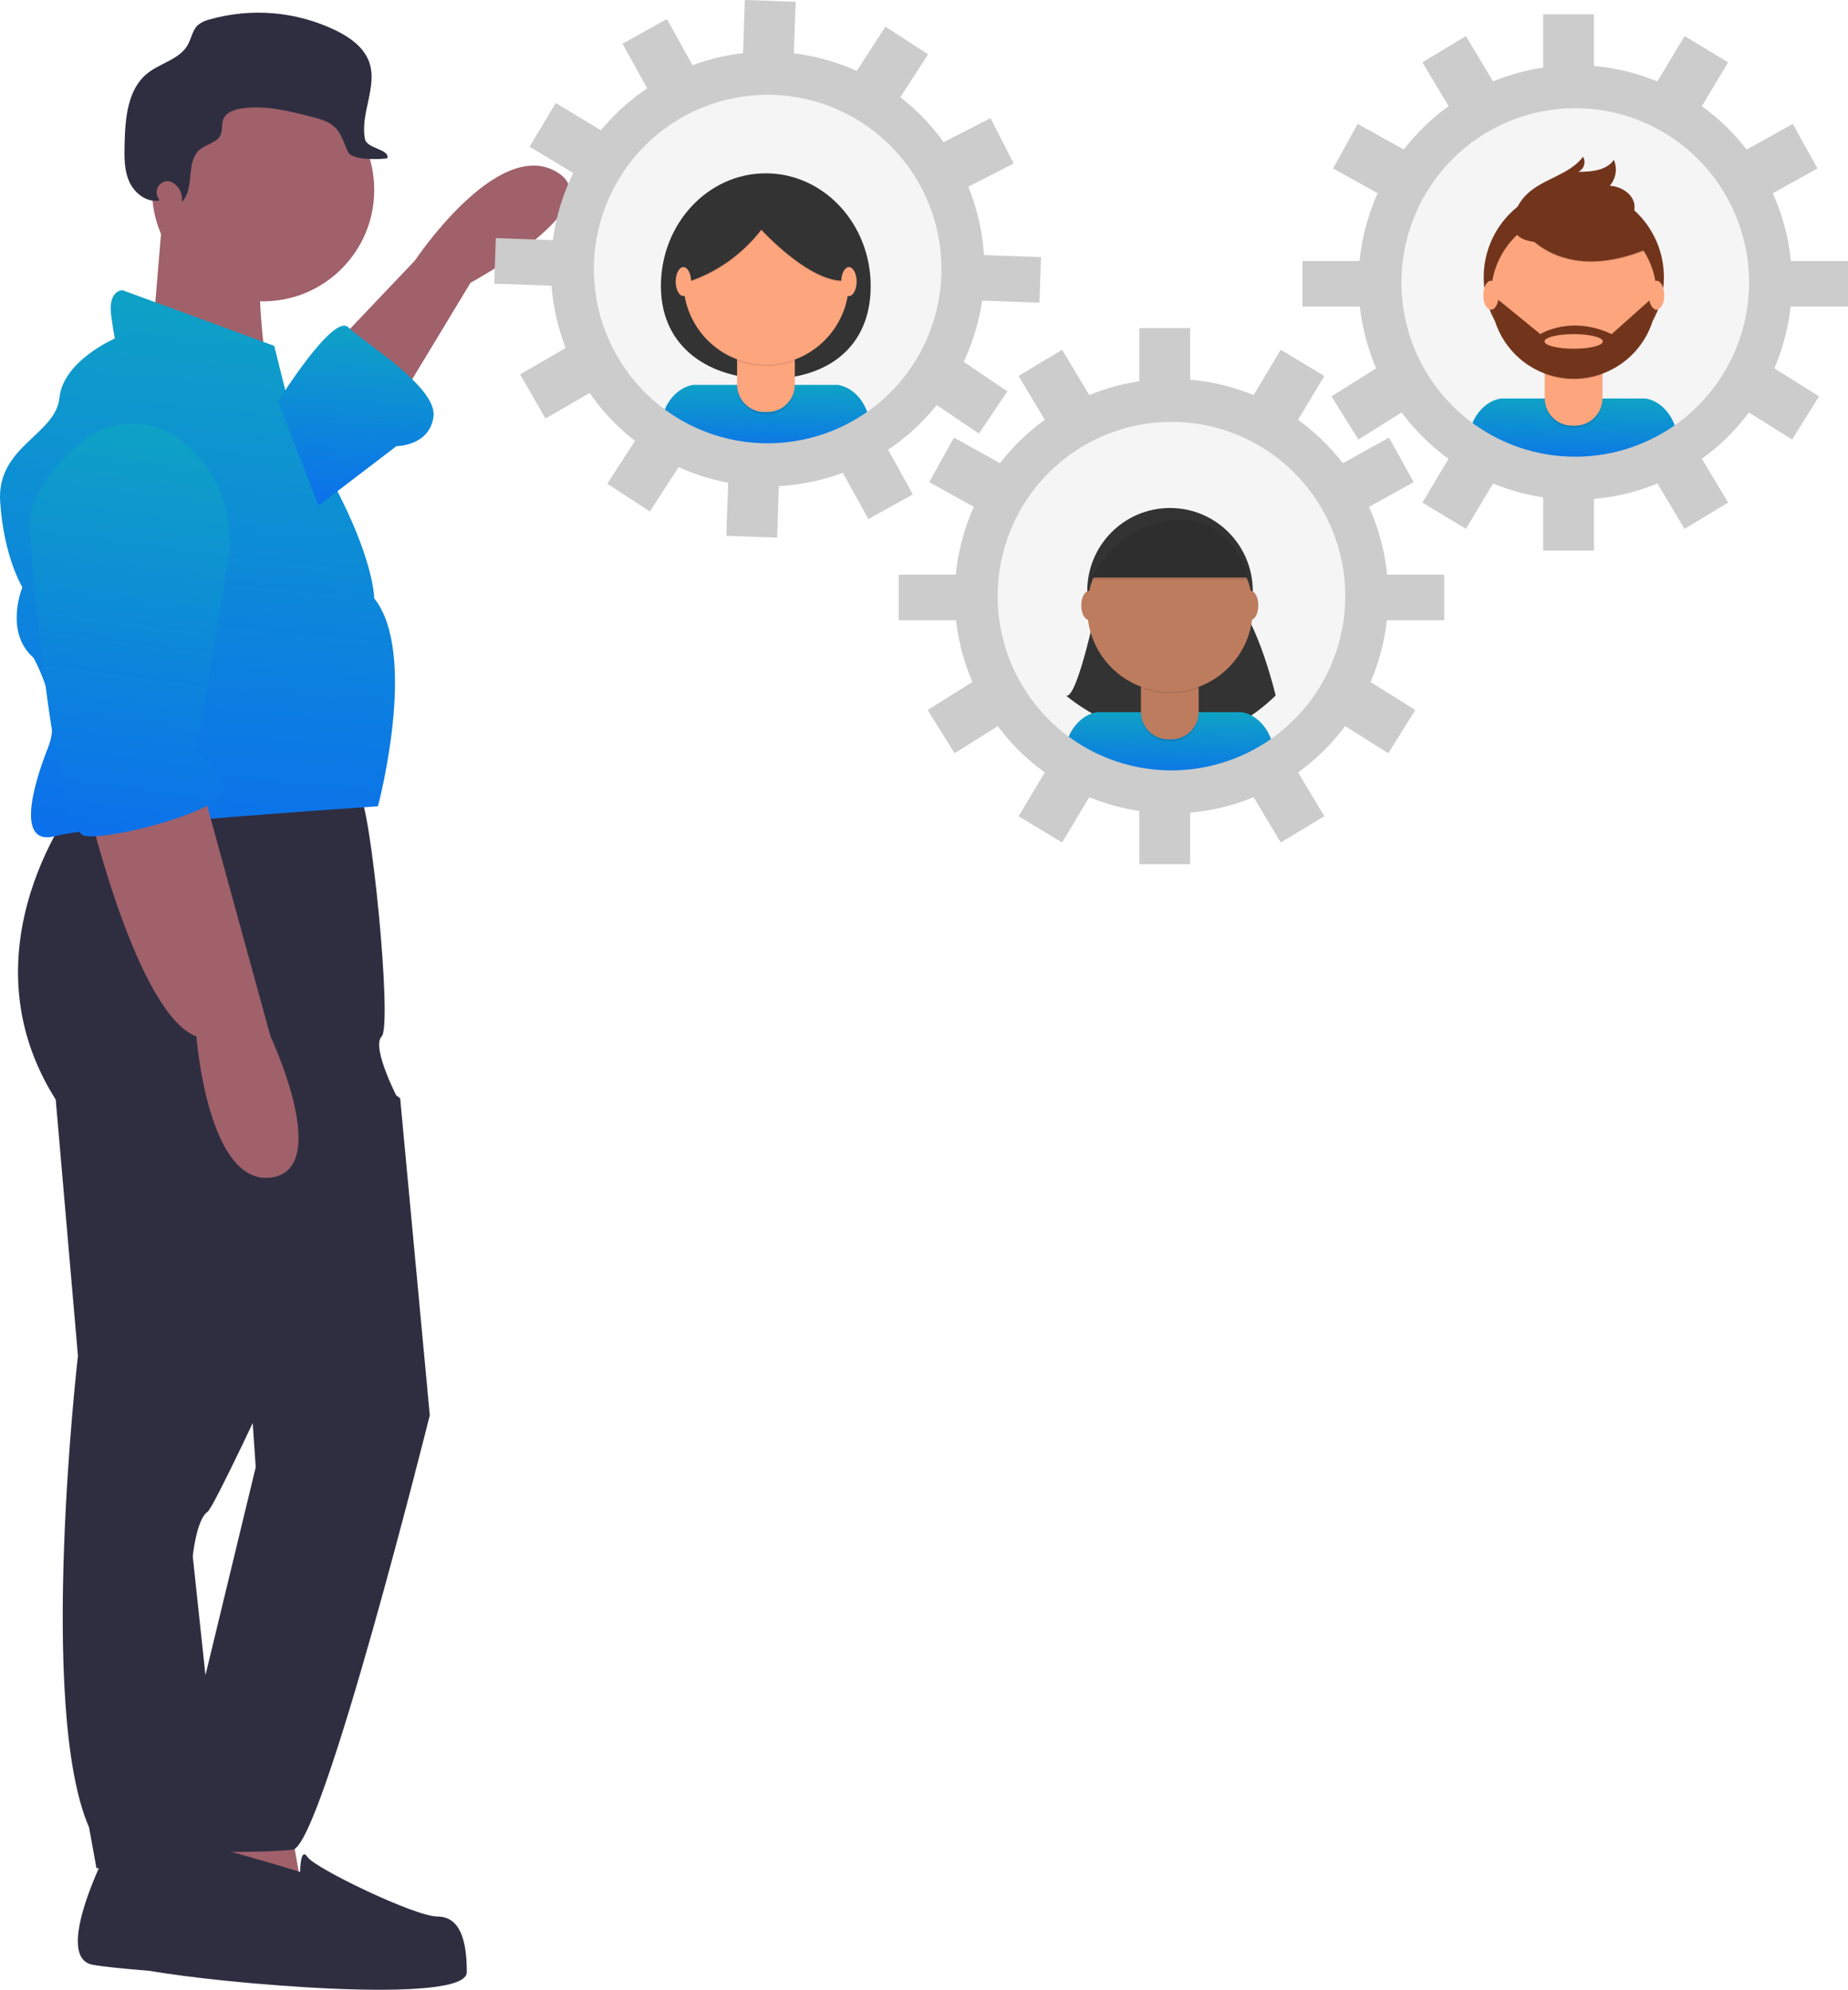 <svg width="236" height="254" viewBox="0 0 236 254" fill="none" xmlns="http://www.w3.org/2000/svg">
<g clip-path="url(#clip0)">
<path d="M43.534 43.204L52.994 33.25C52.994 33.25 63.399 17.609 70.967 21.875C78.534 26.14 60.088 36.094 60.088 36.094L50.629 51.736L43.534 43.204Z" fill="#A0616A"/>
<path d="M13.737 236.116C13.737 236.116 6.643 249.862 11.845 250.81C17.048 251.758 42.589 253.18 43.062 251.758C43.535 250.336 47.318 245.596 44.48 243.7C41.643 241.804 30.291 240.382 30.291 240.382L26.508 236.59L13.737 236.116Z" fill="#2F2E41"/>
<path d="M9.954 101.978C9.954 101.978 -5.181 120.938 7.116 140.371L9.954 173.076C9.954 173.076 4.751 218.105 11.373 233.272L12.319 238.486H28.873L24.616 198.671C24.616 198.671 25.089 193.931 26.508 192.984C27.927 192.036 51.102 140.845 51.102 140.845C51.102 140.845 47.318 133.735 48.737 132.313C50.156 130.891 47.318 102.452 45.9 101.504C44.481 100.556 9.954 101.978 9.954 101.978Z" fill="#2F2E41"/>
<path d="M36.913 231.85L38.805 242.752L20.359 241.804L22.724 229.954L36.913 231.85Z" fill="#A0616A"/>
<path d="M33.602 38.464C41.439 38.464 47.791 32.098 47.791 24.245C47.791 16.391 41.439 10.025 33.602 10.025C25.766 10.025 19.413 16.391 19.413 24.245C19.413 32.098 25.766 38.464 33.602 38.464Z" fill="#A0616A"/>
<path d="M20.832 26.614L19.413 43.678L34.548 50.788C34.548 50.788 31.947 34.909 33.839 30.643L20.832 26.614Z" fill="#A0616A"/>
<path d="M36.44 49.84L35.021 44.152L15.629 37.042C15.629 37.042 13.737 37.042 14.21 40.36C14.683 43.678 14.683 43.204 14.683 43.204C14.683 43.204 8.062 46.048 7.589 50.788C7.116 55.528 -0.452 56.95 0.021 64.059C0.494 71.169 2.859 74.961 2.859 74.961C2.859 74.961 0.494 80.649 4.278 83.967C4.278 83.967 8.062 90.603 6.17 95.343C4.278 100.082 1.913 108.14 7.116 106.718C12.319 105.296 48.264 102.926 48.264 102.926C48.264 102.926 53.467 83.493 47.791 76.383C47.791 76.383 47.791 72.117 43.535 63.585C39.278 55.054 36.44 49.84 36.44 49.84Z" fill="url(#paint0_linear)"/>
<path d="M11.373 103.4C11.373 103.4 17.521 129.469 25.089 132.313C25.089 132.313 26.508 151.273 34.548 150.325C42.589 149.377 34.548 132.313 34.548 132.313L25.562 99.608L11.373 103.4Z" fill="#A0616A"/>
<path d="M35.494 51.262C35.494 51.262 42.589 39.886 44.481 41.782C46.373 43.678 55.832 49.366 55.359 53.158C54.886 56.95 50.629 56.95 50.629 56.95L40.697 64.533L35.494 51.262Z" fill="url(#paint1_linear)"/>
<path d="M45.426 136.105L51.102 140.194L54.886 180.66C54.886 180.66 41.17 235.642 37.386 236.116C33.602 236.59 17.994 236.59 18.467 235.168C18.94 233.746 21.305 228.058 21.305 226.636C21.305 225.215 26.238 213.843 26.238 213.843L32.656 187.296L31.237 166.44L45.426 136.105Z" fill="#2F2E41"/>
<path d="M38.332 238.96C38.332 238.96 18.467 232.798 17.521 234.22C16.575 235.642 10.266 249.974 19.096 251.577C27.927 253.18 59.615 256.024 59.615 251.758C59.615 247.492 58.67 244.648 55.832 244.648C52.994 244.648 40.224 238.486 39.278 237.064C38.332 235.642 38.332 238.96 38.332 238.96Z" fill="#2F2E41"/>
<path d="M20.148 25.179C19.557 23.961 20.867 22.635 22.043 23.303L22.068 23.317C22.48 23.568 22.809 23.935 23.014 24.372C23.22 24.81 23.292 25.298 23.222 25.776C24.927 24.071 23.67 20.651 25.513 19.095C26.366 18.375 27.751 18.217 28.189 17.189C28.444 16.591 28.271 15.882 28.495 15.271C28.829 14.365 29.896 13.986 30.85 13.844C33.848 13.396 36.881 14.158 39.817 14.915C40.897 15.193 42.032 15.502 42.819 16.294C43.647 17.128 43.935 18.34 44.443 19.401C44.951 20.462 48.282 20.366 49.447 20.216C49.851 19.063 46.861 18.976 46.617 17.779C45.95 14.507 48.273 11.028 47.134 7.89C46.447 5.999 44.653 4.747 42.847 3.868C37.829 1.451 32.101 0.961 26.747 2.491C26.202 2.612 25.693 2.859 25.26 3.212C24.573 3.855 24.445 4.887 23.988 5.711C22.945 7.586 20.471 8.032 18.803 9.38C16.277 11.421 15.992 15.106 15.91 18.357C15.869 19.994 15.84 21.695 16.509 23.189C17.178 24.683 18.764 25.901 20.368 25.588C20.292 25.464 20.219 25.326 20.148 25.179Z" fill="#2F2E41"/>
<path d="M22.616 55.881C20.785 54.607 18.584 53.978 16.358 54.091C14.133 54.205 12.007 55.054 10.315 56.507C7.055 59.283 3.548 63.26 3.805 67.377C4.278 74.961 7.116 106.244 10.9 106.718C14.683 107.192 28.399 103.4 28.399 101.03C28.399 98.66 25.089 95.816 25.089 95.816L29.109 71.645C30.102 65.672 27.732 59.57 22.828 56.032C22.758 55.981 22.687 55.931 22.616 55.881Z" fill="url(#paint2_linear)"/>
<g opacity="0.5">
<path opacity="0.5" d="M98.029 58.721C111.479 58.721 122.383 47.794 122.383 34.315C122.383 20.836 111.479 9.909 98.029 9.909C84.579 9.909 73.675 20.836 73.675 34.315C73.675 47.794 84.579 58.721 98.029 58.721Z" fill="url(#paint3_linear)"/>
</g>
<path d="M98.076 58.051C111.243 58.051 121.917 47.354 121.917 34.159C121.917 20.964 111.243 10.268 98.076 10.268C84.91 10.268 74.236 20.964 74.236 34.159C74.236 47.354 84.91 58.051 98.076 58.051Z" fill="#F5F5F5"/>
<path d="M111.191 36.514C111.191 44.461 105.493 48.372 98.096 48.372C90.698 48.372 84.401 44.461 84.401 36.514C84.401 28.567 90.398 22.124 97.796 22.124C105.194 22.124 111.191 28.567 111.191 36.514Z" fill="#333333"/>
<path d="M98.096 58.145C102.754 58.153 107.311 56.786 111.2 54.215C110.322 49.404 106.979 49.13 106.979 49.13H88.545C88.545 49.13 85.391 49.389 84.405 53.815C88.413 56.64 93.195 58.153 98.096 58.145Z" fill="url(#paint4_linear)"/>
<path opacity="0.1" d="M94.132 43.261H101.505V49.378C101.505 50.303 101.138 51.191 100.486 51.845C99.833 52.499 98.947 52.867 98.024 52.867H97.613C96.69 52.867 95.804 52.499 95.151 51.845C94.499 51.191 94.132 50.303 94.132 49.378V43.261H94.132Z" fill="black"/>
<path d="M94.796 42.987H100.841C101.017 42.987 101.186 43.057 101.311 43.182C101.435 43.307 101.505 43.476 101.505 43.653V49.105C101.505 50.03 101.138 50.917 100.486 51.571C99.833 52.225 98.947 52.593 98.024 52.593H97.613C96.69 52.593 95.804 52.225 95.151 51.571C94.499 50.917 94.132 50.03 94.132 49.105V43.653C94.132 43.476 94.202 43.307 94.326 43.182C94.451 43.057 94.62 42.987 94.796 42.987V42.987Z" fill="#FDA57D"/>
<path opacity="0.1" d="M94.145 46.051C96.522 46.941 99.137 46.948 101.519 46.071V45.164H94.145V46.051Z" fill="black"/>
<path d="M97.846 46.546C103.682 46.546 108.414 41.804 108.414 35.955C108.414 30.105 103.682 25.364 97.846 25.364C92.009 25.364 87.277 30.105 87.277 35.955C87.277 41.804 92.009 46.546 97.846 46.546Z" fill="#FDA57D"/>
<path opacity="0.1" d="M85.665 36.647C85.665 36.647 92.246 35.847 97.231 29.452C97.231 29.452 103.813 36.714 108.399 35.914C108.399 35.914 111.059 33.116 108.399 30.318C105.74 27.52 103.68 23.989 100.156 24.456C96.633 24.922 92.312 25.122 90.451 26.787C88.59 28.453 85.665 36.647 85.665 36.647Z" fill="black"/>
<path d="M85.665 36.514C85.665 36.514 92.246 35.714 97.231 29.319C97.231 29.319 103.813 36.58 108.399 35.781C108.399 35.781 111.059 32.983 108.399 30.185C105.74 27.387 103.68 23.856 100.156 24.322C96.633 24.789 92.312 24.989 90.451 26.654C88.59 28.32 85.665 36.514 85.665 36.514Z" fill="#333333"/>
<path d="M87.273 37.792C87.816 37.792 88.256 36.965 88.256 35.945C88.256 34.924 87.816 34.097 87.273 34.097C86.73 34.097 86.29 34.924 86.29 35.945C86.29 36.965 86.73 37.792 87.273 37.792Z" fill="#FDA57D"/>
<path d="M108.413 37.792C108.956 37.792 109.396 36.965 109.396 35.945C109.396 34.924 108.956 34.097 108.413 34.097C107.87 34.097 107.43 34.924 107.43 35.945C107.43 36.965 107.87 37.792 108.413 37.792Z" fill="#FDA57D"/>
<g opacity="0.5">
<path opacity="0.5" d="M201.167 60.462C214.617 60.462 225.521 49.535 225.521 36.056C225.521 22.577 214.617 11.65 201.167 11.65C187.717 11.65 176.814 22.577 176.814 36.056C176.814 49.535 187.717 60.462 201.167 60.462Z" fill="url(#paint5_linear)"/>
</g>
<path d="M201.215 59.792C214.381 59.792 225.055 49.095 225.055 35.9C225.055 22.705 214.381 12.009 201.215 12.009C188.048 12.009 177.375 22.705 177.375 35.9C177.375 49.095 188.048 59.792 201.215 59.792Z" fill="#F5F5F5"/>
<path d="M201.234 59.886C205.892 59.893 210.45 58.527 214.338 55.956C213.46 51.145 210.117 50.87 210.117 50.87H191.684C191.684 50.87 188.529 51.13 187.543 55.556C191.551 58.381 196.334 59.894 201.234 59.886Z" fill="url(#paint6_linear)"/>
<path d="M200.984 46.929C207.339 46.929 212.491 41.766 212.491 35.397C212.491 29.028 207.339 23.865 200.984 23.865C194.629 23.865 189.477 29.028 189.477 35.397C189.477 41.766 194.629 46.929 200.984 46.929Z" fill="#72351C"/>
<path opacity="0.1" d="M197.27 45.002H204.643V51.119C204.643 52.044 204.277 52.931 203.624 53.586C202.971 54.24 202.085 54.608 201.162 54.608H200.751C199.828 54.608 198.942 54.24 198.29 53.586C197.637 52.931 197.27 52.044 197.27 51.119V45.002Z" fill="black"/>
<path d="M197.934 44.728H203.979C204.155 44.728 204.324 44.798 204.449 44.923C204.573 45.048 204.643 45.217 204.643 45.394V50.845C204.643 51.771 204.277 52.658 203.624 53.312C202.971 53.966 202.085 54.334 201.162 54.334H200.751C199.828 54.334 198.942 53.966 198.29 53.312C197.637 52.658 197.27 51.771 197.27 50.845V45.394C197.27 45.217 197.34 45.048 197.465 44.923C197.589 44.798 197.758 44.728 197.934 44.728Z" fill="#FDA57D"/>
<path opacity="0.1" d="M197.284 47.792C199.66 48.682 202.276 48.689 204.657 47.812V46.904H197.284V47.792Z" fill="black"/>
<path d="M200.984 48.286C206.821 48.286 211.552 43.545 211.552 37.696C211.552 31.846 206.821 27.105 200.984 27.105C195.147 27.105 190.416 31.846 190.416 37.696C190.416 43.545 195.147 48.286 200.984 48.286Z" fill="#FDA57D"/>
<path opacity="0.1" d="M193.456 28.062C193.456 28.062 197.91 37.122 210.474 31.859L207.549 27.262L202.364 25.397L193.456 28.062Z" fill="black"/>
<path d="M193.456 27.929C193.456 27.929 197.91 36.989 210.474 31.726L207.549 27.129L202.364 25.264L193.456 27.929Z" fill="#72351C"/>
<path d="M193.416 27.317C193.717 26.385 194.236 25.539 194.93 24.85C197.009 22.791 200.416 22.356 202.164 20.008C202.259 20.174 202.319 20.358 202.339 20.549C202.358 20.739 202.338 20.932 202.279 21.114C202.22 21.296 202.123 21.464 201.996 21.606C201.868 21.749 201.712 21.863 201.538 21.942C203.21 21.931 205.153 21.784 206.1 20.402C206.334 20.948 206.408 21.549 206.315 22.136C206.221 22.723 205.964 23.271 205.572 23.717C207.056 23.784 208.64 24.794 208.736 26.28C208.8 27.27 208.18 28.207 207.368 28.775C206.525 29.3 205.587 29.654 204.608 29.817C201.786 30.44 191.575 33.054 193.416 27.317Z" fill="#72351C"/>
<path d="M211.552 37.788H211.272L205.821 42.651C200.569 40.187 196.713 42.651 196.713 42.651L190.996 37.988L190.42 38.061C190.498 40.84 191.664 43.478 193.666 45.403C195.668 47.329 198.345 48.388 201.12 48.352C203.894 48.316 206.544 47.189 208.495 45.212C210.447 43.236 211.545 40.569 211.552 37.788V37.788ZM200.968 44.517C198.912 44.517 197.245 44.099 197.245 43.584C197.245 43.069 198.912 42.651 200.968 42.651C203.024 42.651 204.691 43.069 204.691 43.584C204.691 44.099 203.024 44.517 200.968 44.517Z" fill="#72351C"/>
<path d="M190.411 39.533C190.954 39.533 191.394 38.706 191.394 37.685C191.394 36.665 190.954 35.838 190.411 35.838C189.868 35.838 189.428 36.665 189.428 37.685C189.428 38.706 189.868 39.533 190.411 39.533Z" fill="#FDA57D"/>
<path d="M211.551 39.533C212.094 39.533 212.534 38.706 212.534 37.685C212.534 36.665 212.094 35.838 211.551 35.838C211.008 35.838 210.568 36.665 210.568 37.685C210.568 38.706 211.008 39.533 211.551 39.533Z" fill="#FDA57D"/>
<g opacity="0.5">
<path opacity="0.5" d="M149.601 100.503C163.051 100.503 173.955 89.576 173.955 76.097C173.955 62.618 163.051 51.691 149.601 51.691C136.151 51.691 125.248 62.618 125.248 76.097C125.248 89.576 136.151 100.503 149.601 100.503Z" fill="url(#paint7_linear)"/>
</g>
<path d="M149.601 99.855C162.768 99.855 173.441 89.159 173.441 75.964C173.441 62.769 162.768 52.072 149.601 52.072C136.435 52.072 125.761 62.769 125.761 75.964C125.761 89.159 136.435 99.855 149.601 99.855Z" fill="#F5F5F5"/>
<path d="M140.297 76.177C140.297 76.177 137.593 89.521 136.119 88.782C136.119 88.782 150.346 101.097 162.908 88.782C162.908 88.782 160.696 79.379 157.501 76.177H140.297Z" fill="#333333"/>
<path d="M149.668 99.927C154.326 99.934 158.883 98.568 162.772 95.997C161.894 91.186 158.551 90.912 158.551 90.912H140.117C140.117 90.912 136.963 91.171 135.977 95.597C139.985 98.422 144.767 99.935 149.668 99.927Z" fill="url(#paint8_linear)"/>
<path d="M149.418 86.029C155.254 86.029 159.986 81.287 159.986 75.438C159.986 69.588 155.254 64.847 149.418 64.847C143.581 64.847 138.849 69.588 138.849 75.438C138.849 81.287 143.581 86.029 149.418 86.029Z" fill="#333333"/>
<path opacity="0.1" d="M145.704 85.043H153.077V91.16C153.077 92.085 152.71 92.973 152.058 93.627C151.405 94.281 150.519 94.649 149.596 94.649H149.185C148.262 94.649 147.376 94.281 146.723 93.627C146.071 92.973 145.704 92.085 145.704 91.16V85.043Z" fill="black"/>
<path d="M146.368 84.769H152.413C152.589 84.769 152.758 84.839 152.883 84.964C153.007 85.089 153.077 85.258 153.077 85.435V90.886C153.077 91.812 152.71 92.699 152.058 93.353C151.405 94.007 150.519 94.375 149.596 94.375H149.185C148.262 94.375 147.376 94.007 146.723 93.353C146.071 92.699 145.704 91.812 145.704 90.886V85.435C145.704 85.258 145.774 85.089 145.898 84.964C146.023 84.839 146.192 84.769 146.368 84.769H146.368Z" fill="#BE7C5E"/>
<path opacity="0.1" d="M145.718 87.833C148.094 88.723 150.71 88.73 153.091 87.853V86.945H145.718V87.833Z" fill="black"/>
<path d="M149.418 88.328C155.254 88.328 159.986 83.586 159.986 77.737C159.986 71.887 155.254 67.145 149.418 67.145C143.581 67.145 138.849 71.887 138.849 77.737C138.849 83.586 143.581 88.328 149.418 88.328Z" fill="#BE7C5E"/>
<path d="M139.314 73.714H159.467C159.467 73.714 157.747 65.558 150.128 66.078C142.509 66.598 139.314 73.714 139.314 73.714Z" fill="#333333"/>
<path d="M139.068 79.132C139.611 79.132 140.051 78.305 140.051 77.285C140.051 76.265 139.611 75.438 139.068 75.438C138.525 75.438 138.085 76.265 138.085 77.285C138.085 78.305 138.525 79.132 139.068 79.132Z" fill="#BE7C5E"/>
<path d="M159.713 79.132C160.256 79.132 160.696 78.305 160.696 77.285C160.696 76.265 160.256 75.438 159.713 75.438C159.17 75.438 158.73 76.265 158.73 77.285C158.73 78.305 159.17 79.132 159.713 79.132Z" fill="#BE7C5E"/>
<path opacity="0.1" d="M139.314 73.987H159.467C159.467 73.987 157.747 65.832 150.128 66.352C142.509 66.872 139.314 73.987 139.314 73.987Z" fill="black"/>
<path d="M149.601 53.852C153.991 53.852 158.283 55.157 161.933 57.601C165.584 60.045 168.429 63.52 170.109 67.584C171.789 71.649 172.228 76.122 171.372 80.437C170.516 84.752 168.401 88.716 165.297 91.827C162.193 94.938 158.238 97.056 153.932 97.915C149.626 98.773 145.163 98.332 141.107 96.649C137.051 94.965 133.584 92.114 131.145 88.456C128.706 84.798 127.404 80.497 127.404 76.097C127.404 73.176 127.978 70.283 129.094 67.584C130.209 64.885 131.844 62.433 133.905 60.367C135.967 58.302 138.414 56.663 141.107 55.545C143.8 54.428 146.686 53.852 149.601 53.852ZM149.601 48.359C144.127 48.359 138.775 49.986 134.224 53.033C129.672 56.081 126.124 60.413 124.029 65.482C121.934 70.551 121.386 76.128 122.454 81.509C123.522 86.889 126.158 91.832 130.029 95.711C133.9 99.591 138.832 102.232 144.201 103.303C149.57 104.373 155.136 103.824 160.194 101.724C165.251 99.625 169.574 96.069 172.615 91.508C175.657 86.946 177.28 81.583 177.28 76.097C177.272 68.743 174.353 61.692 169.164 56.492C163.975 51.292 156.94 48.367 149.601 48.359Z" fill="#CCCCCC"/>
<path d="M151.992 41.874H145.503V48.719H151.992V41.874Z" fill="#CCCCCC"/>
<path d="M163.563 44.647L160.045 50.514L165.607 53.863L169.125 47.996L163.563 44.647Z" fill="#CCCCCC"/>
<path d="M177.384 55.857L171.41 59.175L174.556 64.862L180.529 61.544L177.384 55.857Z" fill="#CCCCCC"/>
<path d="M174.943 87.009L171.505 92.523L177.297 96.15L180.735 90.636L174.943 87.009Z" fill="#CCCCCC"/>
<path d="M121.819 55.857L118.673 61.544L124.646 64.862L127.792 59.175L121.819 55.857Z" fill="#CCCCCC"/>
<path d="M124.259 87.009L118.467 90.636L121.905 96.15L127.698 92.523L124.259 87.009Z" fill="#CCCCCC"/>
<path d="M135.639 44.647L130.078 47.996L133.595 53.863L139.157 50.514L135.639 44.647Z" fill="#CCCCCC"/>
<path d="M151.992 103.476H145.503V110.32H151.992V103.476Z" fill="#CCCCCC"/>
<path d="M165.607 98.331L160.045 101.68L163.563 107.547L169.125 104.198L165.607 98.331Z" fill="#CCCCCC"/>
<path d="M133.595 98.331L130.078 104.198L135.639 107.547L139.157 101.68L133.595 98.331Z" fill="#CCCCCC"/>
<path d="M122.623 73.359H114.768V79.177H122.623V73.359Z" fill="#CCCCCC"/>
<path d="M176.579 79.177H184.434V73.359H176.579V79.177Z" fill="#CCCCCC"/>
<path d="M201.167 13.811C205.557 13.811 209.849 15.116 213.499 17.56C217.15 20.004 219.995 23.479 221.675 27.543C223.355 31.608 223.794 36.081 222.938 40.396C222.081 44.711 219.967 48.675 216.863 51.786C213.759 54.897 209.803 57.015 205.498 57.874C201.192 58.732 196.729 58.291 192.673 56.608C188.617 54.924 185.15 52.073 182.711 48.415C180.272 44.757 178.97 40.456 178.97 36.056C178.97 30.156 181.308 24.498 185.471 20.326C189.634 16.155 195.28 13.811 201.167 13.811ZM201.167 8.318C195.693 8.318 190.341 9.944 185.789 12.992C181.238 16.04 177.69 20.372 175.595 25.441C173.5 30.51 172.952 36.087 174.02 41.468C175.088 46.848 177.724 51.791 181.595 55.67C185.466 59.55 190.398 62.191 195.767 63.262C201.136 64.332 206.702 63.783 211.759 61.683C216.817 59.584 221.14 56.028 224.181 51.467C227.223 46.905 228.846 41.542 228.846 36.056C228.838 28.702 225.919 21.651 220.73 16.451C215.541 11.251 208.506 8.326 201.167 8.318Z" fill="#CCCCCC"/>
<path d="M203.558 1.833H197.069V8.678H203.558V1.833Z" fill="#CCCCCC"/>
<path d="M215.129 4.606L211.612 10.473L217.173 13.822L220.691 7.955L215.129 4.606Z" fill="#CCCCCC"/>
<path d="M228.95 15.816L222.976 19.134L226.122 24.821L232.096 21.503L228.95 15.816Z" fill="#CCCCCC"/>
<path d="M226.509 46.968L223.071 52.482L228.863 56.109L232.301 50.595L226.509 46.968Z" fill="#CCCCCC"/>
<path d="M173.384 15.816L170.239 21.503L176.212 24.821L179.358 19.134L173.384 15.816Z" fill="#CCCCCC"/>
<path d="M175.825 46.968L170.033 50.595L173.472 56.109L179.264 52.482L175.825 46.968Z" fill="#CCCCCC"/>
<path d="M187.205 4.606L181.644 7.955L185.161 13.822L190.723 10.473L187.205 4.606Z" fill="#CCCCCC"/>
<path d="M203.558 63.435H197.069V70.279H203.558V63.435Z" fill="#CCCCCC"/>
<path d="M217.174 58.29L211.613 61.639L215.13 67.506L220.692 64.157L217.174 58.29Z" fill="#CCCCCC"/>
<path d="M185.161 58.29L181.644 64.157L187.205 67.506L190.723 61.639L185.161 58.29Z" fill="#CCCCCC"/>
<path d="M174.189 33.318H166.334V39.136H174.189V33.318Z" fill="#CCCCCC"/>
<path d="M228.146 39.136H236V33.318H228.146V39.136Z" fill="#CCCCCC"/>
<path d="M98.021 12.1C98.282 12.1 98.543 12.104 98.805 12.113C104.621 12.316 110.124 14.799 114.131 19.028C118.138 23.257 120.328 28.893 120.228 34.724C120.129 40.555 117.749 46.113 113.601 50.203C109.453 54.293 103.868 56.586 98.049 56.59C97.788 56.59 97.527 56.586 97.265 56.577C91.449 56.374 85.946 53.891 81.939 49.662C77.932 45.433 75.743 39.797 75.842 33.966C75.941 28.135 78.321 22.577 82.469 18.487C86.617 14.397 92.202 12.104 98.021 12.1ZM98.023 6.606V12.1L98.022 6.606C90.766 6.61 83.8 9.469 78.627 14.568C73.453 19.667 70.484 26.599 70.36 33.87C70.236 41.141 72.966 48.17 77.963 53.444C82.959 58.718 89.822 61.815 97.075 62.067C97.398 62.078 97.726 62.084 98.049 62.084C105.306 62.08 112.27 59.221 117.444 54.121C122.618 49.022 125.586 42.09 125.71 34.819C125.834 27.548 123.104 20.519 118.107 15.245C113.111 9.972 106.248 6.875 98.995 6.623C98.672 6.612 98.344 6.606 98.023 6.606Z" fill="#CCCCCC"/>
<path d="M95.124 2.02727e-05L94.888 6.841L101.372 7.066L101.609 0.226L95.124 2.02727e-05Z" fill="#CCCCCC"/>
<path d="M113.078 3.4L109.359 9.141L114.802 12.681L118.52 6.94L113.078 3.4Z" fill="#CCCCCC"/>
<path d="M126.502 15.082L120.417 18.191L123.364 23.984L129.449 20.876L126.502 15.082Z" fill="#CCCCCC"/>
<path d="M122.984 46.131L119.357 51.523L125.02 55.349L128.647 49.957L122.984 46.131Z" fill="#CCCCCC"/>
<path d="M70.97 13.151L67.629 18.725L73.484 22.249L76.825 16.675L70.97 13.151Z" fill="#CCCCCC"/>
<path d="M72.33 44.369L66.416 47.792L69.661 53.423L75.576 49.999L72.33 44.369Z" fill="#CCCCCC"/>
<path d="M85.17 2.428L79.496 5.582L82.808 11.568L88.483 8.414L85.17 2.428Z" fill="#CCCCCC"/>
<path d="M92.992 61.565L92.755 68.405L99.239 68.631L99.476 61.79L92.992 61.565Z" fill="#CCCCCC"/>
<path d="M113.262 57.122L107.587 60.276L110.9 66.261L116.574 63.108L113.262 57.122Z" fill="#CCCCCC"/>
<path d="M81.269 56.009L77.55 61.75L82.993 65.291L86.711 59.55L81.269 56.009Z" fill="#CCCCCC"/>
<path d="M71.168 30.671L63.318 30.398L63.117 36.212L70.966 36.485L71.168 30.671Z" fill="#CCCCCC"/>
<path d="M124.891 38.361L132.74 38.634L132.942 32.82L125.092 32.547L124.891 38.361Z" fill="#CCCCCC"/>
</g>
<defs>
<linearGradient id="paint0_linear" x1="27.829" y1="25.559" x2="19.401" y2="119.186" gradientUnits="userSpaceOnUse">
<stop stop-color="#0FAABF"/>
<stop offset="1" stop-color="#0B68F2"/>
</linearGradient>
<linearGradient id="paint1_linear" x1="46.463" y1="37.793" x2="44.145" y2="68.654" gradientUnits="userSpaceOnUse">
<stop stop-color="#0FAABF"/>
<stop offset="1" stop-color="#0B68F2"/>
</linearGradient>
<linearGradient id="paint2_linear" x1="17.882" y1="45.416" x2="8.503" y2="115.352" gradientUnits="userSpaceOnUse">
<stop stop-color="#0FAABF"/>
<stop offset="1" stop-color="#0B68F2"/>
</linearGradient>
<linearGradient id="paint3_linear" x1="98.029" y1="58.721" x2="98.029" y2="9.909" gradientUnits="userSpaceOnUse">
<stop stop-color="#808080" stop-opacity="0.25"/>
<stop offset="0.535" stop-color="#808080" stop-opacity="0.12"/>
<stop offset="1" stop-color="#808080" stop-opacity="0.1"/>
</linearGradient>
<linearGradient id="paint4_linear" x1="99.188" y1="47.647" x2="98.921" y2="59.825" gradientUnits="userSpaceOnUse">
<stop stop-color="#0FAABF"/>
<stop offset="1" stop-color="#0B68F2"/>
</linearGradient>
<linearGradient id="paint5_linear" x1="30563.5" y1="9144.55" x2="30563.5" y2="1771.43" gradientUnits="userSpaceOnUse">
<stop stop-color="#808080" stop-opacity="0.25"/>
<stop offset="0.535" stop-color="#808080" stop-opacity="0.12"/>
<stop offset="1" stop-color="#808080" stop-opacity="0.1"/>
</linearGradient>
<linearGradient id="paint6_linear" x1="202.326" y1="49.388" x2="202.059" y2="61.566" gradientUnits="userSpaceOnUse">
<stop stop-color="#0FAABF"/>
<stop offset="1" stop-color="#0B68F2"/>
</linearGradient>
<linearGradient id="paint7_linear" x1="22722.8" y1="15232.8" x2="22722.8" y2="7859.74" gradientUnits="userSpaceOnUse">
<stop stop-color="#808080" stop-opacity="0.25"/>
<stop offset="0.535" stop-color="#808080" stop-opacity="0.12"/>
<stop offset="1" stop-color="#808080" stop-opacity="0.1"/>
</linearGradient>
<linearGradient id="paint8_linear" x1="150.76" y1="89.429" x2="150.493" y2="101.607" gradientUnits="userSpaceOnUse">
<stop stop-color="#0FAABF"/>
<stop offset="1" stop-color="#0B68F2"/>
</linearGradient>
<clipPath id="clip0">
<rect width="236" height="254" fill="white"/>
</clipPath>
</defs>
</svg>
